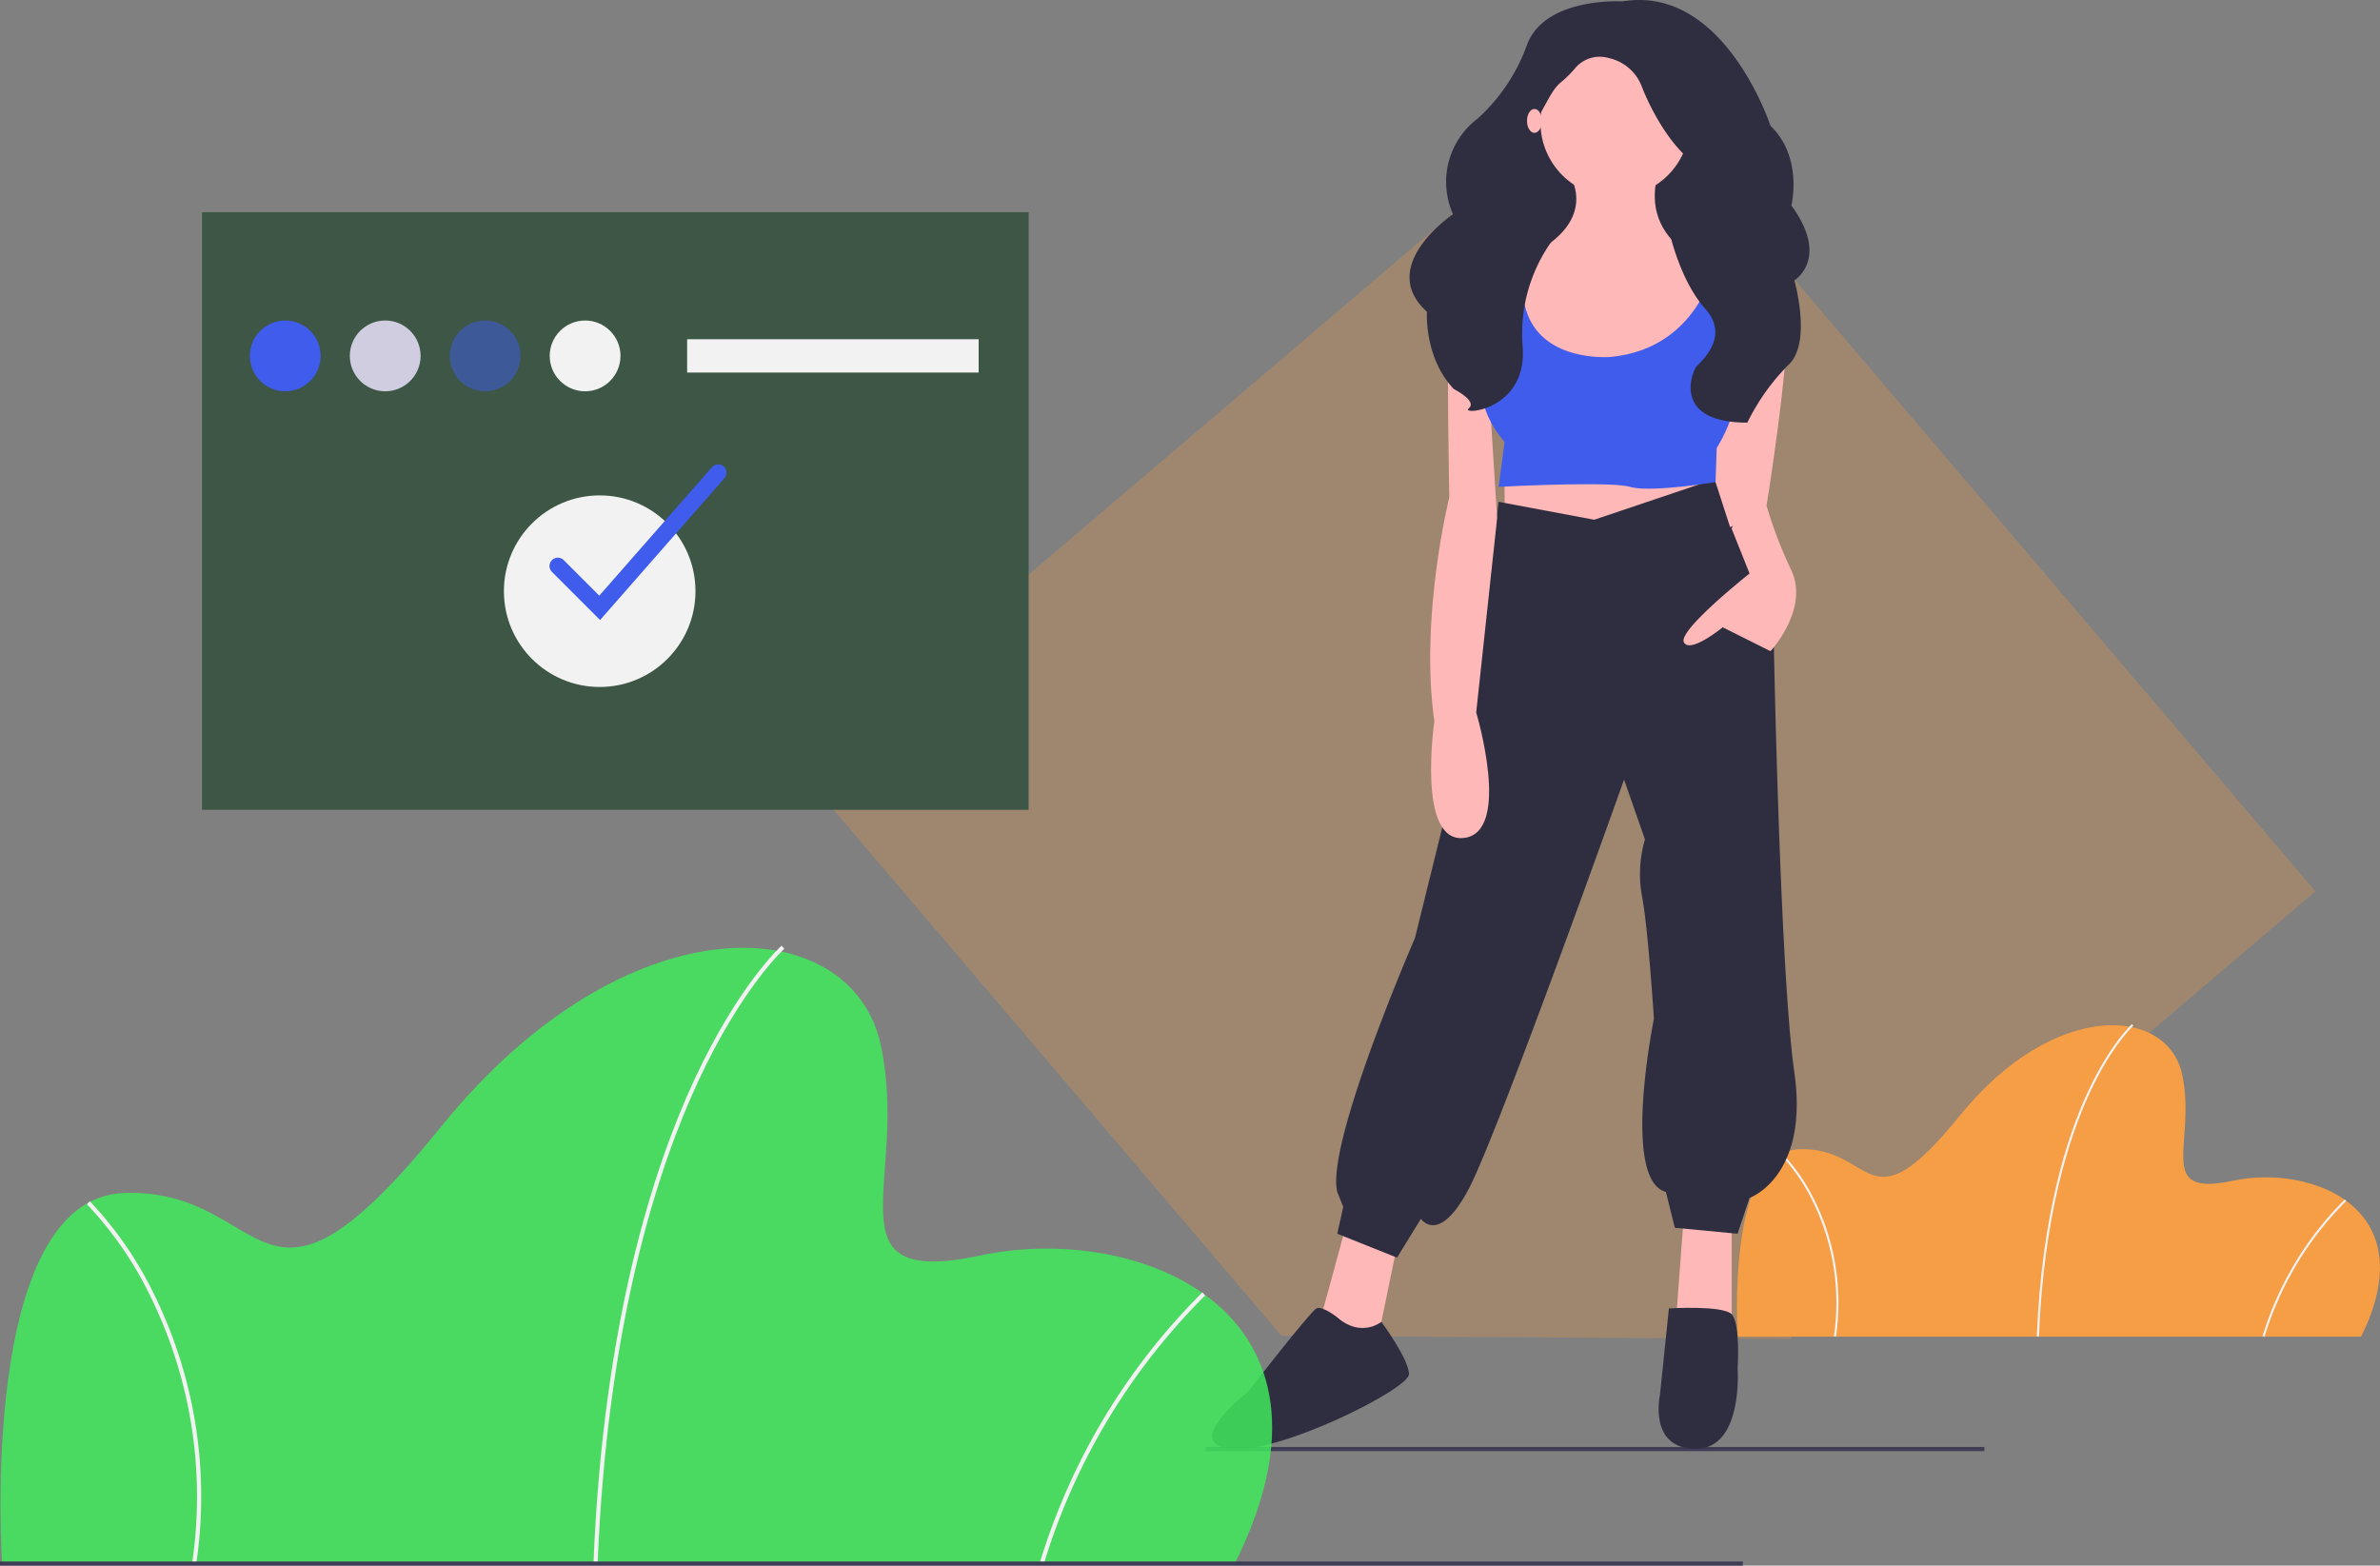 <svg id="undraw_completing_6bhr" xmlns="http://www.w3.org/2000/svg" width="297.072" height="195.429" viewBox="0 0 297.072 195.429">
  <rect x="0" y="0" width="297.072" height="195.429" fill="#808080" stroke="none"/>
  <path id="Path_119" data-name="Path 119" d="M573.175,137.044l-53.838,45.844-11.78,10.03-32.963-.2-28.132-.171-2.336-.014-5.709-6.705-22.7-26.656-11.394-13.383-3.426-4.022-2.478-2.911-5.523-6.486-8.941-10.5,9.056-7.711,8.649-7.365,6.217-5.293,78.276-66.652Z" transform="translate(-284.165 -25.789)" fill="#f69e46" opacity="0.27"/>
  <rect id="Rectangle_92" data-name="Rectangle 92" width="103.183" height="74.593" transform="translate(25.211 26.491)" fill="#3d5645"/>
  <rect id="Rectangle_93" data-name="Rectangle 93" width="97.205" height="0.52" transform="translate(150.485 180.615)" fill="#3f3d56"/>
  <path id="Path_120" data-name="Path 120" d="M940.086,605.294h-77.8s-1.577-23.131,7.754-23.394,8.28,10.251,19.977-4.206,25.891-13.668,27.731-5.126-3.549,15.377,6.308,13.274S948.1,589.26,940.086,605.294Z" transform="translate(-645.374 -438.454)" fill="#f69e46"/>
  <path id="Path_121" data-name="Path 121" d="M1006.442,604.912l-.263-.01c.612-15.229,3.8-25.014,6.37-30.541,2.788-6,5.475-8.43,5.5-8.454l.175.2c-.026.024-2.682,2.429-5.448,8.389C1010.226,580,1007.053,589.74,1006.442,604.912Z" transform="translate(-751.945 -438.067)" fill="#f2f2f2"/>
  <path id="Path_122" data-name="Path 122" d="M1114.821,667.261l-.252-.073a40.775,40.775,0,0,1,10.266-17.079l.177.195A40.5,40.5,0,0,0,1114.821,667.261Z" transform="translate(-832.164 -500.384)" fill="#f2f2f2"/>
  <path id="Path_123" data-name="Path 123" d="M890.074,650.854l-.26-.036a28.627,28.627,0,0,0-2.575-16.733,23.043,23.043,0,0,0-4.064-5.93l.182-.19a23.336,23.336,0,0,1,4.118,6A28.891,28.891,0,0,1,890.074,650.854Z" transform="translate(-660.91 -483.997)" fill="#f2f2f2"/>
  <rect id="Rectangle_95" data-name="Rectangle 95" width="24.612" height="30.578" transform="translate(188.363 10.244)" fill="#2f2e41"/>
  <path id="Path_124" data-name="Path 124" d="M636.983,588.213l-3.356,12.306,5.594,4.1,1.492-1.119,2.61-12.679Z" transform="translate(-468.944 -435.333)" fill="#ffb8b8"/>
  <path id="Path_125" data-name="Path 125" d="M805.484,583.909l-1.119,14.916h7.085v-13.8Z" transform="translate(-595.306 -432.148)" fill="#ffb8b8"/>
  <path id="Path_126" data-name="Path 126" d="M722.583,220.912v8.95l13.8,2.238,11.933-4.848-2.237-5.594Z" transform="translate(-534.779 -163.496)" fill="#ffb8b8"/>
  <path id="Path_127" data-name="Path 127" d="M701.916,309.232l-11.933-2.237L687,331.233l-7.458,30.205s-11.187,25.73-9.7,31.7l.746,1.865-.746,3.356,7.458,2.983,2.983-4.848s2.237,3.356,5.966-3.729,19.391-51.088,19.391-51.088l2.61,7.458a15.369,15.369,0,0,0-.373,7.085c.746,3.729,1.492,15.289,1.492,15.289s-4.1,20.137,1.492,21.628l1.119,4.475,7.831.746,1.492-4.475s7.458-2.61,5.594-15.662-2.61-55.936-2.61-55.936l-7.346-18.114Z" transform="translate(-502.925 -244.357)" fill="#2f2e41"/>
  <path id="Path_128" data-name="Path 128" d="M625.817,703.373s-1.865-1.492-2.61-1.119S614.63,712.7,614.63,712.7s-8.2,6.339-2.237,7.085,22.374-7.458,22.374-9.323-3.448-6.534-3.448-6.534S628.8,705.983,625.817,703.373Z" transform="translate(-458.896 -538.933)" fill="#2f2e41"/>
  <path id="Path_129" data-name="Path 129" d="M825.838,702.213s6.712-.417,7.831.724.746,6.734.746,6.734.746,10.068-5.221,10.068-4.475-6.712-4.475-6.712Z" transform="translate(-617.525 -538.892)" fill="#2f2e41"/>
  <circle id="Ellipse_78" data-name="Ellipse 78" cx="9.323" cy="9.323" r="9.323" transform="translate(192.279 5.955)" fill="#ffb8b8"/>
  <path id="Path_130" data-name="Path 130" d="M755.817,155.06s5.221,6.339-5.221,11.187,7.458,24.985,7.458,24.985,20.883-7.831,19.018-23.12c0,0-12.679-2.237-9.7-12.679Z" transform="translate(-560.369 -134.002)" fill="#ffb8b8"/>
  <path id="Path_131" data-name="Path 131" d="M726.193,196.485s-8.577-1.119-8.95,5.967,0,24.239,0,24.239-3.729,14.916-1.865,27.968c0,0-2.237,15.289,3.729,14.543s1.492-15.662,1.492-15.662l2.61-24.239-1.119-17.9,4.848-10.814Z" transform="translate(-536.339 -164.612)" fill="#ffb8b8"/>
  <path id="Path_132" data-name="Path 132" d="M845.809,203.006s8.132-.156,8.5,5.811-2.61,24.239-2.61,24.239l-4.475,2.237-4.1-12.679Z" transform="translate(-631.27 -169.486)" fill="#ffb8b8"/>
  <path id="Path_133" data-name="Path 133" d="M843.256,317.964l-.746,1.865,2.237,5.594s-8.95,7.085-8.2,8.577,4.848-1.865,4.848-1.865l5.966,2.983s4.848-5.221,2.61-10.068a56.251,56.251,0,0,1-3.1-8.067S843.629,316.846,843.256,317.964Z" transform="translate(-626.366 -253.836)" fill="#ffb8b8"/>
  <path id="Path_134" data-name="Path 134" d="M742.812,191.647l-1.119,12.306s-5.221,5.221.746,12.306l-.746,5.594s13.8-.746,16.408,0,10.672-.6,10.672-.6l.142-4.247a19.166,19.166,0,0,0,2.61-13.052c-1.119-7.831,0-10.441,0-10.441l-2.61-.373s-1.678,11.374-13.238,12.492c0,0-14.357,1.305-10.255-13.984Z" transform="translate(-554.636 -161.08)" fill="#3f5cec"/>
  <path id="Path_135" data-name="Path 135" d="M731.537,74.213s-9.7-.6-11.933,5.428a22.8,22.8,0,0,1-6.153,9.194,9.9,9.9,0,0,0-3.084,11.941s-9.595,6.448-3.255,12.175c0,0-.373,5.728,3.356,9.647,0,0,2.983,1.507,1.865,2.412s7.458.3,6.712-7.838a19.9,19.9,0,0,1,4.288-13.873s-4.848-10.553-2.61-14.17c1.358-2.2,1.942-3.834,3.07-4.782a14.144,14.144,0,0,0,1.741-1.7,4.017,4.017,0,0,1,4.326-1.349,5.7,5.7,0,0,1,4.1,3.617s2.424,6.481,6.526,9.5-3.17,8.29-3.17,8.29,1.264,6.211,4.547,9.888-.946,6.883-1.191,7.295c-.559.941-2.793,6.881,6.434,6.907a27.17,27.17,0,0,1,5.126-7.209c2.983-2.713.746-10.551.746-10.551s4.475-2.713-.373-9.345c0,0,1.492-6.029-2.61-9.948C750,89.74,744.216,72.1,731.537,74.213Z" transform="translate(-529.004 -74.038)" fill="#2f2e41"/>
  <ellipse id="Ellipse_79" data-name="Ellipse 79" cx="0.932" cy="1.492" rx="0.932" ry="1.492" transform="translate(190.6 13.6)" fill="#ffb8b8"/>
  <path id="Path_136" data-name="Path 136" d="M182.3,606.105H28.433s-3.119-45.743,15.334-46.263,16.374,20.273,39.506-8.317,51.2-27.03,54.84-10.136S131.1,571.8,150.589,567.639,198.152,574.4,182.3,606.105Z" transform="translate(-28.173 -410.936)" fill="#3fec5c" opacity="0.83"/>
  <path id="Path_137" data-name="Path 137" d="M313.528,605.351l-.519-.021c1.211-30.117,7.519-49.468,12.6-60.4,5.514-11.867,10.827-16.672,10.88-16.719l.345.389c-.052.047-5.3,4.8-10.773,16.59C321.008,556.076,314.735,575.347,313.528,605.351Z" transform="translate(-238.933 -410.171)" fill="#f2f2f2"/>
  <path id="Path_138" data-name="Path 138" d="M527.846,728.651l-.5-.145a80.636,80.636,0,0,1,20.3-33.775l.349.385A80.086,80.086,0,0,0,527.846,728.651Z" transform="translate(-397.564 -533.409)" fill="#f2f2f2"/>
  <path id="Path_139" data-name="Path 139" d="M83.392,696.207l-.515-.072a56.613,56.613,0,0,0-5.092-33.091,45.563,45.563,0,0,0-8.037-11.727l.36-.375a46.137,46.137,0,0,1,8.143,11.872A57.133,57.133,0,0,1,83.392,696.207Z" transform="translate(-58.898 -501.001)" fill="#f2f2f2"/>
  <rect id="Rectangle_96" data-name="Rectangle 96" width="217.541" height="0.52" transform="translate(0 194.91)" fill="#3f3d56"/>
  <circle id="Ellipse_80" data-name="Ellipse 80" cx="4.418" cy="4.418" r="4.418" transform="translate(31.189 40.006)" fill="#3f5cec"/>
  <circle id="Ellipse_81" data-name="Ellipse 81" cx="4.418" cy="4.418" r="4.418" transform="translate(43.664 40.006)" fill="#d0cde1"/>
  <circle id="Ellipse_82" data-name="Ellipse 82" cx="4.418" cy="4.418" r="4.418" transform="translate(56.14 40.006)" fill="#3f5cec" opacity="0.5"/>
  <circle id="Ellipse_83" data-name="Ellipse 83" cx="4.418" cy="4.418" r="4.418" transform="translate(68.615 40.006)" fill="#f2f2f2"/>
  <rect id="Rectangle_97" data-name="Rectangle 97" width="36.387" height="4.158" transform="translate(85.769 42.345)" fill="#f2f2f2"/>
  <circle id="Ellipse_84" data-name="Ellipse 84" cx="11.956" cy="11.956" r="11.956" transform="translate(62.897 61.838)" fill="#f2f2f2"/>
  <path id="Path_141" data-name="Path 141" d="M298.287,316.415l-5.983-5.983a1.04,1.04,0,1,1,1.47-1.47l4.413,4.413,14.083-16.059a1.04,1.04,0,0,1,1.563,1.371Z" transform="translate(-223.384 -239.022)" fill="#3f5cec"/>
</svg>
